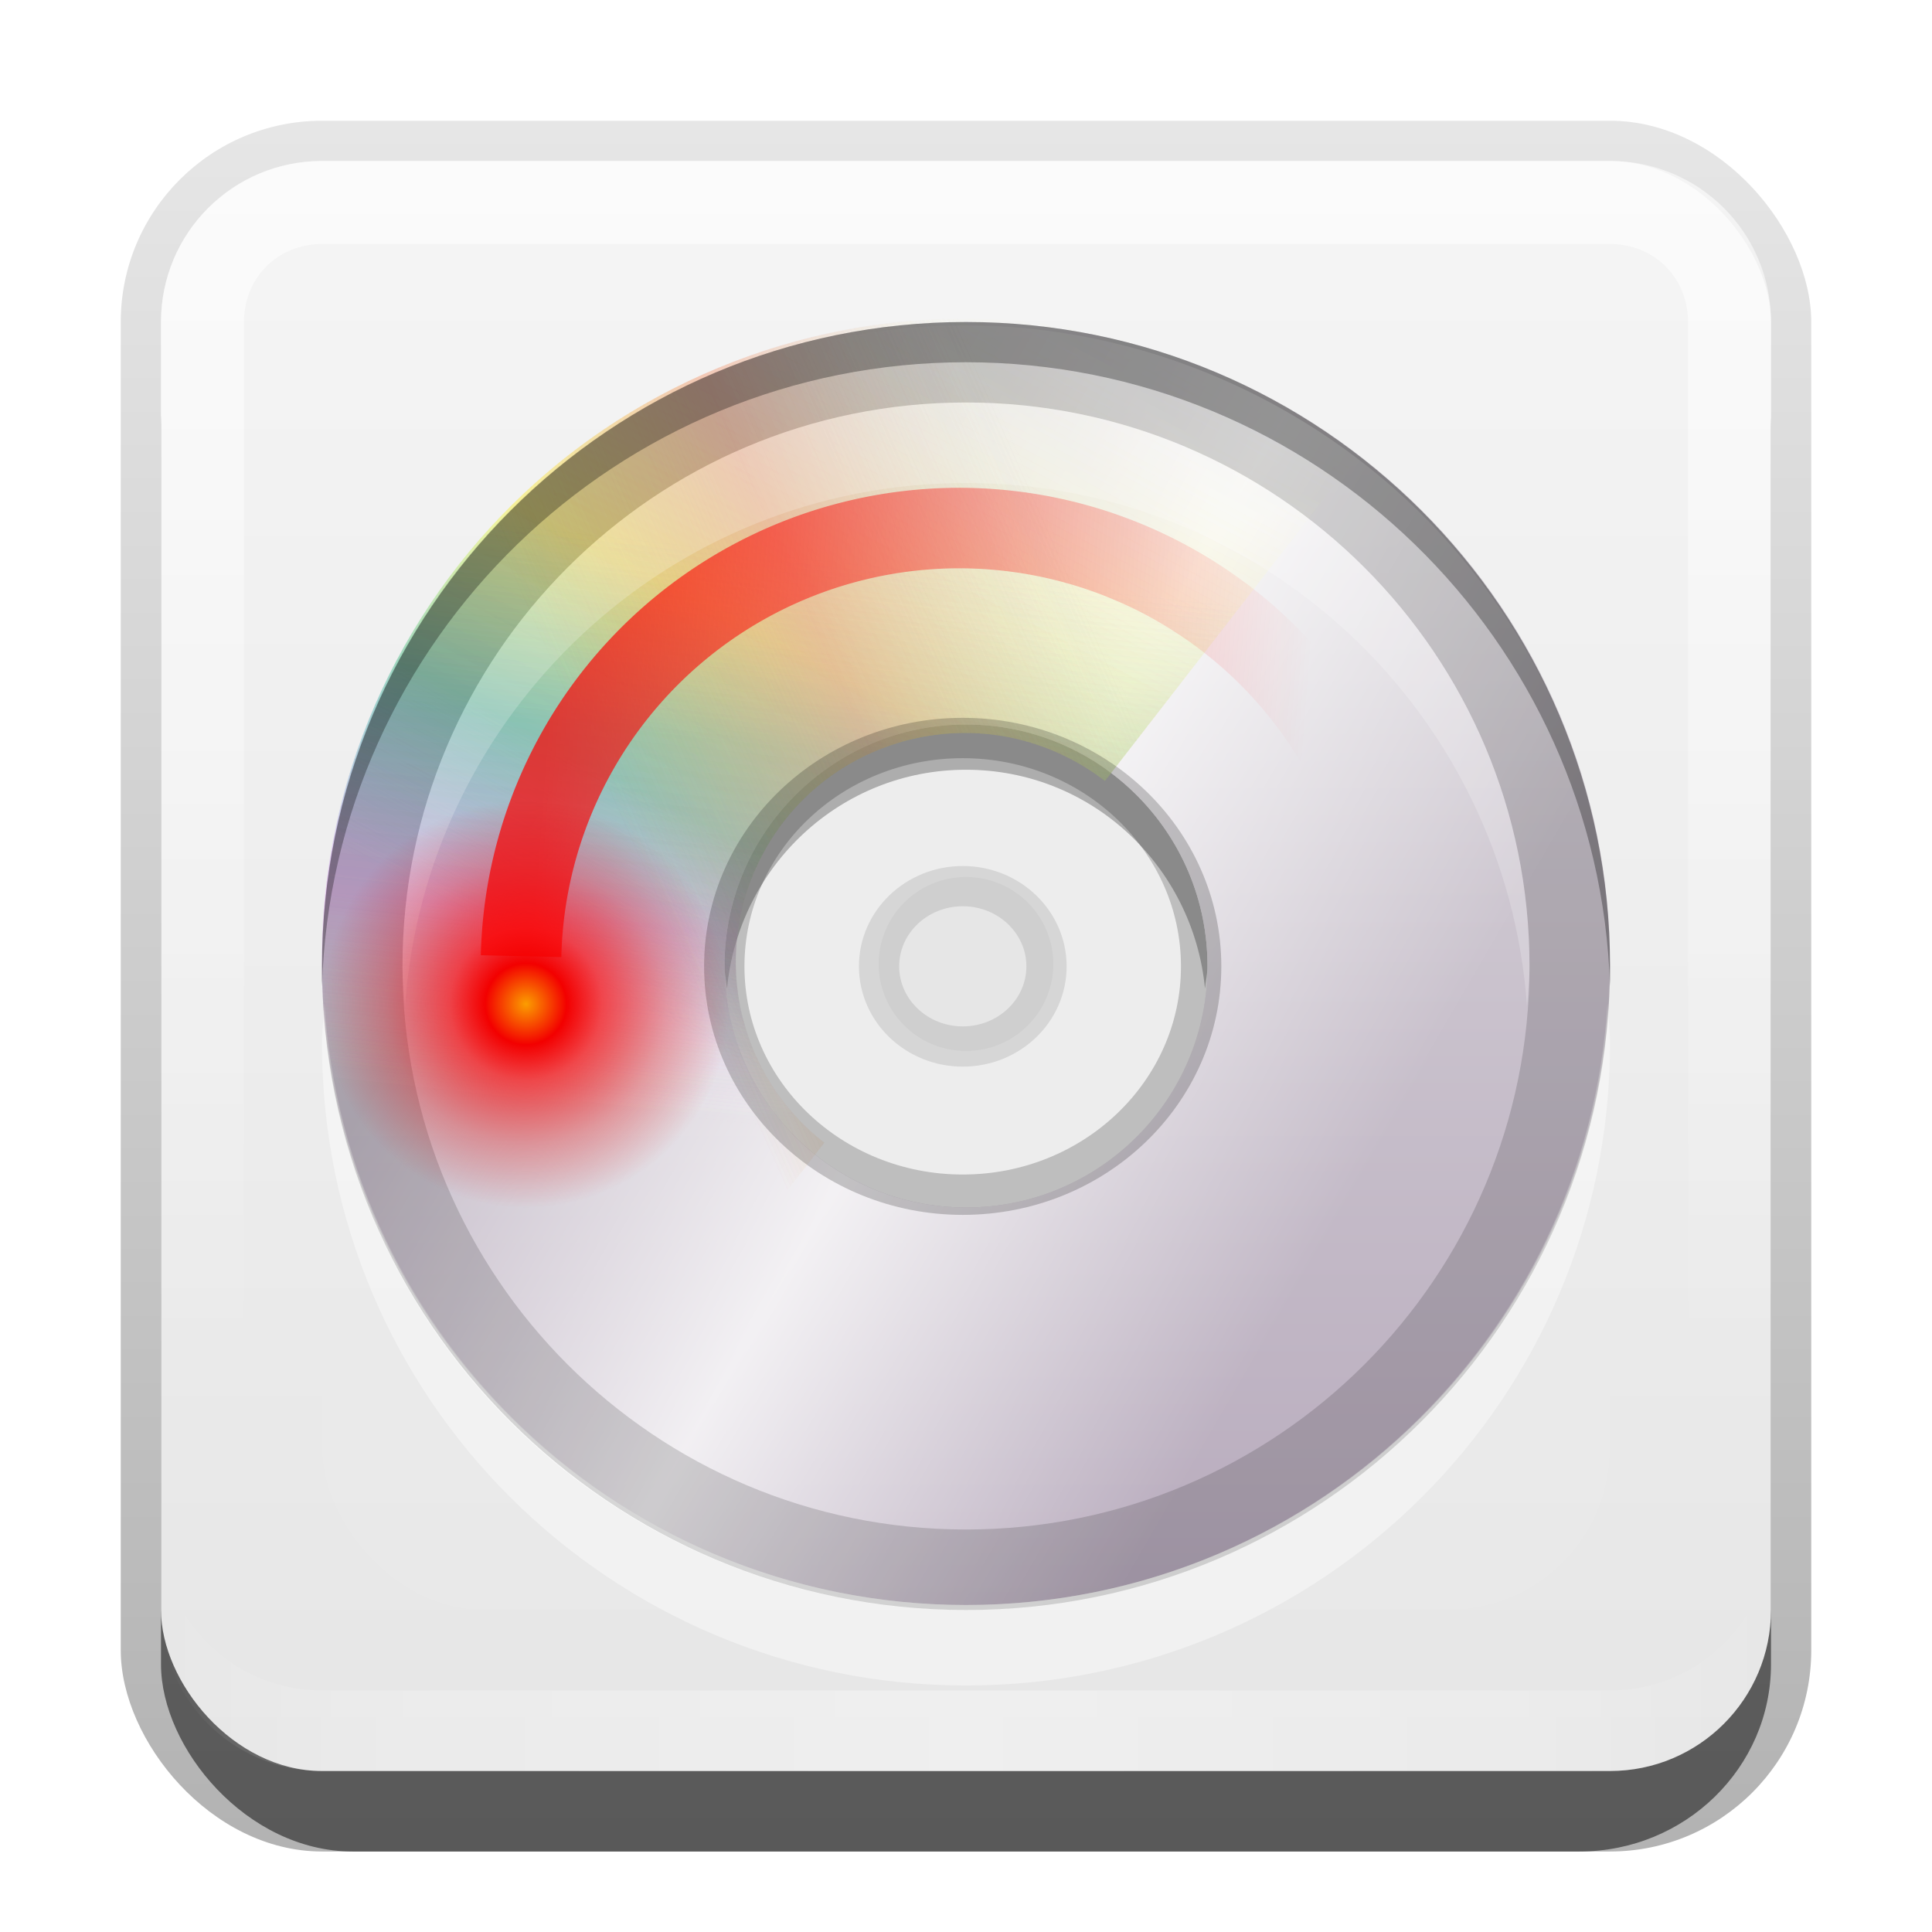<?xml version="1.0" encoding="UTF-8"?>
<svg id="svg2" width="24" height="24" version="1.0" xmlns="http://www.w3.org/2000/svg" xmlns:cc="http://creativecommons.org/ns#" xmlns:dc="http://purl.org/dc/elements/1.1/" xmlns:rdf="http://www.w3.org/1999/02/22-rdf-syntax-ns#" xmlns:xlink="http://www.w3.org/1999/xlink">
 <defs id="defs4">
  <linearGradient id="linearGradient3335" x1="11.375" x2="11.375" y1="22" y2="-9.817" gradientUnits="userSpaceOnUse">
   <stop id="stop3330" offset="0"/>
   <stop id="stop3333" stop-opacity="0" offset="1"/>
  </linearGradient>
  <linearGradient id="linearGradient3181" x1="-3.061" x2="-3.061" y1="27.258" y2="7.254" gradientTransform="translate(12.119 -7.258)" gradientUnits="userSpaceOnUse">
   <stop id="stop3189" stop-color="#e6e6e6" offset="0"/>
   <stop id="stop3191" stop-color="#f5f5f5" offset="1"/>
  </linearGradient>
  <filter id="filter3194" x="-.18" y="-.18" width="1.36" height="1.36" color-interpolation-filters="sRGB">
   <feGaussianBlur id="feGaussianBlur3196" stdDeviation="1.2"/>
  </filter>
  <clipPath id="clipPath2849">
   <rect id="rect2851" x="1" y="1" width="20" height="20" rx="2" ry="2" fill="#fff" fill-rule="evenodd"/>
  </clipPath>
  <clipPath id="clipPath3271">
   <rect id="rect3273" x="5" y="160" width="118" height="59" fill="#fff" fill-rule="evenodd"/>
  </clipPath>
  <linearGradient id="linearGradient3809" x1="5" x2="123" y1="64" y2="64" gradientTransform="matrix(-.985 .171 -.171 -.985 138.02 271.07)" gradientUnits="userSpaceOnUse" xlink:href="#linearGradient3236"/>
  <linearGradient id="linearGradient3236">
   <stop id="stop3238" stop-color="#fff" stop-opacity="0" offset="0"/>
   <stop id="stop3240" stop-color="#fffc2b" stop-opacity=".234" offset=".35"/>
   <stop id="stop3242" stop-color="#46d15d" stop-opacity=".219" offset=".5"/>
   <stop id="stop3244" stop-color="#46d1aa" stop-opacity="0" offset=".65"/>
   <stop id="stop3246" stop-color="#fff" stop-opacity="0" offset="1"/>
  </linearGradient>
  <linearGradient id="linearGradient3811" x1="5" x2="123" y1="64" y2="64" gradientTransform="matrix(-.853 .522 -.522 -.853 151.98 240.21)" gradientUnits="userSpaceOnUse" xlink:href="#linearGradient3265"/>
  <linearGradient id="linearGradient3265">
   <stop id="stop3267" stop-color="#fff" stop-opacity="0" offset="0"/>
   <stop id="stop3252" stop-color="#afcff3" stop-opacity="0" offset=".2"/>
   <stop id="stop3269" stop-color="#60a0e7" stop-opacity=".148" offset=".35"/>
   <stop id="stop3271" stop-color="#db8ef1" stop-opacity=".211" offset=".5"/>
   <stop id="stop3273" stop-color="#fff" stop-opacity="0" offset=".65"/>
   <stop id="stop3275" stop-color="#fff" stop-opacity="0" offset="1"/>
  </linearGradient>
  <linearGradient id="linearGradient3813" x1="5" x2="123" y1="64" y2="64" gradientTransform="matrix(-.881 -.472 .472 -.881 90.207 305.62)" gradientUnits="userSpaceOnUse" xlink:href="#linearGradient3247"/>
  <linearGradient id="linearGradient3247">
   <stop id="stop3249" stop-color="#fff" stop-opacity="0" offset="0"/>
   <stop id="stop3293" stop-color="#d5d5d5" stop-opacity="0" offset=".3"/>
   <stop id="stop3251" stop-color="#eb8888" stop-opacity=".258" offset=".5"/>
   <stop id="stop3295" stop-color="#e28f25" stop-opacity="0" offset=".7"/>
   <stop id="stop3253" stop-color="#fff" stop-opacity="0" offset="1"/>
  </linearGradient>
  <linearGradient id="linearGradient3985" x1="5" x2="123" y1="64" y2="64" gradientTransform="matrix(.117 .068 -.068 .117 8.824 -1.795)" gradientUnits="userSpaceOnUse">
   <stop id="stop3235" stop-color="#fff" stop-opacity="0" offset="0"/>
   <stop id="stop3297" stop-color="#fff" stop-opacity="0" offset=".15"/>
   <stop id="stop3241" stop-color="#fff" offset=".5"/>
   <stop id="stop3299" stop-color="#fff" stop-opacity="0" offset=".85"/>
   <stop id="stop3237" stop-color="#fff" stop-opacity="0" offset="1"/>
  </linearGradient>
  <linearGradient id="linearGradient3988" x1="73.016" x2="73.016" y1="89.131" y2="34.607" gradientTransform="matrix(.245 0 0 .293 -2.659 -8.176)" gradientUnits="userSpaceOnUse">
   <stop id="stop4116" stop-color="#b8abbd" offset="0"/>
   <stop id="stop4118" stop-color="#dddbde" offset="1"/>
  </linearGradient>
  <radialGradient id="radialGradient3300" cx="5.963" cy="10.958" r="1.502" gradientUnits="userSpaceOnUse">
   <stop id="stop3296" stop-color="#fb9d00" offset="0"/>
   <stop id="stop3839" stop-color="#f30000" offset=".2"/>
   <stop id="stop3302" stop-color="#fb0000" stop-opacity=".661" offset=".374"/>
   <stop id="stop3843" stop-color="#eb0000" stop-opacity=".29" offset=".687"/>
   <stop id="stop3298" stop-color="#dc0000" stop-opacity="0" offset="1"/>
  </radialGradient>
  <linearGradient id="linearGradient3110" x1="16.106" x2="7.053" y1="11.568" y2="11.091" gradientUnits="userSpaceOnUse">
   <stop id="stop3310" stop-color="#fc0000" offset="0"/>
   <stop id="stop3312" stop-color="#fc0000" stop-opacity="0" offset="1"/>
  </linearGradient>
  <linearGradient id="linearGradient3845" x1="11" x2="21" y1="19.5" y2="19.5" gradientTransform="translate(1,-1)" gradientUnits="userSpaceOnUse" spreadMethod="reflect">
   <stop id="stop3833" stop-color="#fff" offset="0"/>
   <stop id="stop3821" stop-color="#fff" stop-opacity=".498" offset=".75"/>
   <stop id="stop3835" stop-color="#fff" stop-opacity="0" offset="1"/>
  </linearGradient>
  <linearGradient id="linearGradient3859" x1="10" x2="10" y1="1" y2="16" gradientTransform="translate(1,-1)" gradientUnits="userSpaceOnUse">
   <stop id="stop3825" stop-color="#fff" offset="0"/>
   <stop id="stop3829" stop-color="#fff" stop-opacity="0" offset="1"/>
  </linearGradient>
 </defs>
 <g id="layer1" transform="translate(0,2)">
  <g id="g3337" transform="translate(1,-1)">
   <rect id="rect3371" x=".5" y=".5" width="21" height="21.5" rx="2.5" ry="2.5" fill="url(#linearGradient3335)" opacity=".3"/>
   <rect id="rect2553" x="1" y="2" width="20" height="20" rx="2.381" ry="2.326" opacity=".5"/>
  </g>
  <rect id="rect3173" x="2" width="20" height="20" rx="2" ry="2" fill="url(#linearGradient3181)" fill-rule="evenodd"/>
  <path id="rect3050" d="m4 0c-1.108 0-2 0.892-2 2v16c0 1.108 0.892 2 2 2h16c1.108 0 2-0.892 2-2v-16c0-1.108-0.892-2-2-2h-16zm0 1.031h16c0.55 0 0.969 0.419 0.969 0.969v16c0 0.55-0.419 0.969-0.969 0.969h-16c-0.55 0-0.969-0.419-0.969-0.969v-16c0-0.55 0.419-0.969 0.969-0.969z" fill="url(#linearGradient3859)" fill-rule="evenodd" opacity=".6"/>
  <path id="path3235" d="m4 20c-1.108 0-2-0.892-2-2v-1c0 1.108 0.892 2 2 2h16c1.108 0 2-0.892 2-2v1c0 1.108-0.892 2-2 2h-16z" fill="url(#linearGradient3845)" fill-rule="evenodd" opacity=".35"/>
 </g>
 <g id="layer2" transform="translate(0,2)">
  <rect id="rect2410" transform="translate(1,-1)" x="3" y="3" width="16" height="16" rx="2" ry="2" clip-path="url(#clipPath2849)" fill="#fff" filter="url(#filter3194)" opacity=".15"/>
 </g>
 <g id="layer3" transform="translate(0,2)">
  <path id="path3932" transform="translate(0,-2)" d="m16 12c0 2.209-1.791 4-4 4s-4-1.791-4-4 1.791-4 4-4 4 1.791 4 4z" color="#000000" fill="#e6e6e6"/>
  <path id="path3137" d="m12 7c-1.657 0-3 1.343-3 3 0 0.098 0.022 0.185 0.031 0.281 0.146-1.52 1.41-2.719 2.969-2.719s2.822 1.198 2.969 2.719c0.009-0.096 0.031-0.183 0.031-0.281 0-1.657-1.343-3-3-3z" fill-rule="evenodd" opacity=".4"/>
  <path id="path3307" d="m12 6.292c-2.039 0-3.695 1.651-3.695 3.684 0 2.033 1.655 3.684 3.695 3.684s3.695-1.651 3.695-3.684c0-2.033-1.655-3.684-3.695-3.684zm0 2.602c0.599 0 1.085 0.485 1.085 1.081 0 0.597-0.486 1.081-1.085 1.081-0.599 0-1.085-0.484-1.085-1.081 0-0.597 0.486-1.081 1.085-1.081z" fill="#fff" fill-rule="evenodd" opacity=".3"/>
  <path id="path3170" d="m12 2c-4.416 0-8 3.566-8 7.969 0 4.403 3.584 7.969 8 7.969 4.416 0 8-3.566 8-7.969 0-4.403-3.584-7.969-8-7.969zm0 5c1.657 0 3 1.343 3 3 0 1.657-1.343 3-3 3s-3-1.343-3-3c0-1.657 1.343-3 3-3z" fill="url(#linearGradient3988)" fill-rule="evenodd"/>
  <path id="path3230" d="m11.438 2.062c-2.562 0.181-4.995 1.586-6.375 3.969-2.208 3.813-0.887 8.705 2.938 10.906 3.824 2.201 8.73 0.875 10.938-2.938 2.208-3.813 0.887-8.674-2.938-10.875-1.434-0.826-3.025-1.171-4.562-1.062zm0.562 4.938c1.657 0 3 1.343 3 3 0 1.657-1.343 3-3 3s-3-1.343-3-3c0-1.657 1.343-3 3-3z" fill="url(#linearGradient3985)" fill-rule="evenodd" opacity=".8"/>
  <g id="g3289" transform="matrix(.083 -.107 .107 .083 -16.762 -1.381)" fill-rule="evenodd">
   <g id="g3266" clip-path="url(#clipPath3271)">
    <path id="path3259" d="m74.118 277.12c32.081-5.585 53.584-36.155 47.999-68.235-5.585-32.081-36.155-53.584-68.235-47.999-32.081 5.585-53.584 36.155-47.999 68.235 5.585 32.081 36.155 53.584 68.235 47.999zm-6.517-37.432c-11.419 1.988-22.299-5.666-24.287-17.085-1.988-11.419 5.666-22.299 17.084-24.287 11.419-1.988 22.299 5.666 24.287 17.085 1.988 11.419-5.666 22.299-17.085 24.287z" fill="url(#linearGradient3809)"/>
    <path id="path3231" d="m94.777 269.33c27.78-16.989 36.539-53.323 19.55-81.104-16.989-27.78-53.323-36.539-81.104-19.55-27.78 16.989-36.539 53.323-19.55 81.104 16.989 27.78 53.323 36.539 81.104 19.55zm-19.822-32.414c-9.888 6.047-22.821 2.929-28.867-6.958-6.047-9.888-2.929-22.821 6.958-28.867 9.888-6.047 22.821-2.929 28.867 6.958 6.047 9.888 2.929 22.821-6.958 28.867z" fill="url(#linearGradient3811)"/>
    <path id="path3243" d="m36.154 271.01c28.707 15.371 64.481 4.548 79.852-24.159 15.371-28.707 4.548-64.481-24.159-79.852-28.707-15.371-64.481-4.548-79.852 24.159-15.371 28.707-4.548 64.481 24.159 79.852zm17.935-33.495c-10.218-5.471-14.07-18.204-8.599-28.422 5.471-10.218 18.204-14.07 28.422-8.599 10.218 5.471 14.07 18.204 8.599 28.422-5.471 10.218-18.204 14.07-28.422 8.599z" fill="url(#linearGradient3813)"/>
   </g>
   <g id="g3275" transform="matrix(1 0 0 -1 0 438)" clip-path="url(#clipPath3271)">
    <path id="path3277" d="m74.118 277.12c32.081-5.585 53.584-36.155 47.999-68.235-5.585-32.081-36.155-53.584-68.235-47.999-32.081 5.585-53.584 36.155-47.999 68.235 5.585 32.081 36.155 53.584 68.235 47.999zm-6.517-37.432c-11.419 1.988-22.299-5.666-24.287-17.085-1.988-11.419 5.666-22.299 17.084-24.287 11.419-1.988 22.299 5.666 24.287 17.085 1.988 11.419-5.666 22.299-17.085 24.287z" fill="url(#linearGradient3809)"/>
    <path id="path3279" d="m94.777 269.33c27.78-16.989 36.539-53.323 19.55-81.104-16.989-27.78-53.323-36.539-81.104-19.55-27.78 16.989-36.539 53.323-19.55 81.104 16.989 27.78 53.323 36.539 81.104 19.55zm-19.822-32.414c-9.888 6.047-22.821 2.929-28.867-6.958-6.047-9.888-2.929-22.821 6.958-28.867 9.888-6.047 22.821-2.929 28.867 6.958 6.047 9.888 2.929 22.821-6.958 28.867z" fill="url(#linearGradient3811)"/>
    <path id="path3281" d="m36.154 271.01c28.707 15.371 64.481 4.548 79.852-24.159 15.371-28.707 4.548-64.481-24.159-79.852-28.707-15.371-64.481-4.548-79.852 24.159-15.371 28.707-4.548 64.481 24.159 79.852zm17.935-33.495c-10.218-5.471-14.07-18.204-8.599-28.422 5.471-10.218 18.204-14.07 28.422-8.599 10.218 5.471 14.07 18.204 8.599 28.422-5.471 10.218-18.204 14.07-28.422 8.599z" fill="url(#linearGradient3813)"/>
   </g>
  </g>
  <path id="path3913" d="m-18 2c-4.416 0-8 3.566-8 7.969 0 4.403 3.584 7.969 8 7.969 4.416 0 8-3.566 8-7.969 0-4.403-3.584-7.969-8-7.969zm0 5c1.657 0 3 1.343 3 3 0 1.657-1.343 3-3 3s-3-1.343-3-3c0-1.657 1.343-3 3-3z" fill="#999" fill-rule="evenodd"/>
  <path id="path3917" transform="translate(0,-2)" d="m4.031 12.469c-0.01 0.167-0.031 0.331-0.031 0.5 0 4.403 3.584 7.969 8 7.969 4.416 0 8-3.566 8-7.969 0-0.169-0.021-0.333-0.031-0.5-0.261 4.167-3.723 7.469-7.969 7.469-4.246 0-7.707-3.301-7.969-7.469z" fill="#fff" fill-rule="evenodd" opacity=".4"/>
  <g id="g4008" transform="matrix(.083 -.107 .107 .083 -16.762 -1.381)" fill-rule="evenodd">
   <g id="g4010" clip-path="url(#clipPath3271)">
    <path id="path4012" d="m74.118 277.12c32.081-5.585 53.584-36.155 47.999-68.235-5.585-32.081-36.155-53.584-68.235-47.999-32.081 5.585-53.584 36.155-47.999 68.235 5.585 32.081 36.155 53.584 68.235 47.999zm-6.517-37.432c-11.419 1.988-22.299-5.666-24.287-17.085-1.988-11.419 5.666-22.299 17.084-24.287 11.419-1.988 22.299 5.666 24.287 17.085 1.988 11.419-5.666 22.299-17.085 24.287z" fill="url(#linearGradient3809)"/>
    <path id="path4014" d="m94.777 269.33c27.78-16.989 36.539-53.323 19.55-81.104-16.989-27.78-53.323-36.539-81.104-19.55-27.78 16.989-36.539 53.323-19.55 81.104 16.989 27.78 53.323 36.539 81.104 19.55zm-19.822-32.414c-9.888 6.047-22.821 2.929-28.867-6.958-6.047-9.888-2.929-22.821 6.958-28.867 9.888-6.047 22.821-2.929 28.867 6.958 6.047 9.888 2.929 22.821-6.958 28.867z" fill="url(#linearGradient3811)"/>
    <path id="path4016" d="m36.154 271.01c28.707 15.371 64.481 4.548 79.852-24.159 15.371-28.707 4.548-64.481-24.159-79.852-28.707-15.371-64.481-4.548-79.852 24.159-15.371 28.707-4.548 64.481 24.159 79.852zm17.935-33.495c-10.218-5.471-14.07-18.204-8.599-28.422 5.471-10.218 18.204-14.07 28.422-8.599 10.218 5.471 14.07 18.204 8.599 28.422-5.471 10.218-18.204 14.07-28.422 8.599z" fill="url(#linearGradient3813)"/>
   </g>
   <g id="g4018" transform="matrix(1 0 0 -1 0 438)" clip-path="url(#clipPath3271)">
    <path id="path4020" d="m74.118 277.12c32.081-5.585 53.584-36.155 47.999-68.235-5.585-32.081-36.155-53.584-68.235-47.999-32.081 5.585-53.584 36.155-47.999 68.235 5.585 32.081 36.155 53.584 68.235 47.999zm-6.517-37.432c-11.419 1.988-22.299-5.666-24.287-17.085-1.988-11.419 5.666-22.299 17.084-24.287 11.419-1.988 22.299 5.666 24.287 17.085 1.988 11.419-5.666 22.299-17.085 24.287z" fill="url(#linearGradient3809)"/>
    <path id="path4022" d="m94.777 269.33c27.78-16.989 36.539-53.323 19.55-81.104-16.989-27.78-53.323-36.539-81.104-19.55-27.78 16.989-36.539 53.323-19.55 81.104 16.989 27.78 53.323 36.539 81.104 19.55zm-19.822-32.414c-9.888 6.047-22.821 2.929-28.867-6.958-6.047-9.888-2.929-22.821 6.958-28.867 9.888-6.047 22.821-2.929 28.867 6.958 6.047 9.888 2.929 22.821-6.958 28.867z" fill="url(#linearGradient3811)"/>
    <path id="path4024" d="m36.154 271.01c28.707 15.371 64.481 4.548 79.852-24.159 15.371-28.707 4.548-64.481-24.159-79.852-28.707-15.371-64.481-4.548-79.852 24.159-15.371 28.707-4.548 64.481 24.159 79.852zm17.935-33.495c-10.218-5.471-14.07-18.204-8.599-28.422 5.471-10.218 18.204-14.07 28.422-8.599 10.218 5.471 14.07 18.204 8.599 28.422-5.471 10.218-18.204 14.07-28.422 8.599z" fill="url(#linearGradient3813)"/>
   </g>
  </g>
  <path id="path3922" transform="translate(0,-2)" d="m12 4c-4.418 0-8 3.582-8 8s3.582 8 8 8 8-3.582 8-8-3.582-8-8-8zm0 1c3.866 0 7 3.134 7 7 0 3.866-3.134 7-7 7-3.866 0-7-3.134-7-7 0-3.866 3.134-7 7-7z" color="#000000" opacity=".15"/>
  <path id="path3927" transform="translate(0,-2)" d="m12 5c-3.866 0-7 3.134-7 7 0 0.168 0.02 0.335 0.031 0.5 0.257-3.632 3.271-6.5 6.969-6.5 3.698 0 6.712 2.868 6.969 6.5 0.012-0.165 0.031-0.332 0.031-0.5 0-3.866-3.134-7-7-7z" color="#000000" fill="#fff" opacity=".2"/>
  <path id="path3936" transform="translate(0,-2)" d="m13 12.004c0 0.55-0.465 0.996-1.04 0.996-0.574 0-1.04-0.446-1.04-0.996s0.465-0.996 1.04-0.996c0.574 0 1.04 0.446 1.04 0.996z" color="#000000" fill="none" opacity=".098" stroke="#000" stroke-width=".5"/>
  <path id="path3938" transform="translate(0,-2)" d="m12 4c-4.418 0-8 3.582-8 8 0 0.085-0.003 0.166 0 0.25 0.134-4.301 3.667-7.75 8-7.75 4.333 0 7.866 3.449 8 7.75 0.003-0.084 0-0.165 0-0.25 0-4.418-3.582-8-8-8z" color="#000000" opacity=".3"/>
  <path id="path4006" transform="matrix(2.848 0 0 2.848 -22.103 -24.183)" d="m13 12.004c0 0.55-0.465 0.996-1.04 0.996-0.574 0-1.04-0.446-1.04-0.996s0.465-0.996 1.04-0.996c0.574 0 1.04 0.446 1.04 0.996z" color="#000000" fill="none" opacity=".2" stroke="#000" stroke-width=".176"/>
 </g>
 <g id="layer4">
  <path id="path3306" transform="matrix(-1.035 -.024 .024 -1.035 23.036 23.653)" d="m16.258 11a5.258 5.258 0 0 1-9.812 2.629" fill="none" opacity=".7" stroke="url(#linearGradient3110)" stroke-linejoin="round" stroke-width=".966"/>
  <path id="path3290" transform="matrix(1.686 0 0 1.686 -3.52 -6.003)" d="m7.465 10.958a1.502 1.502 0 1 1-3.003 0 1.502 1.502 0 1 1 3.003 0z" fill="url(#radialGradient3300)"/>
 </g>
</svg>
